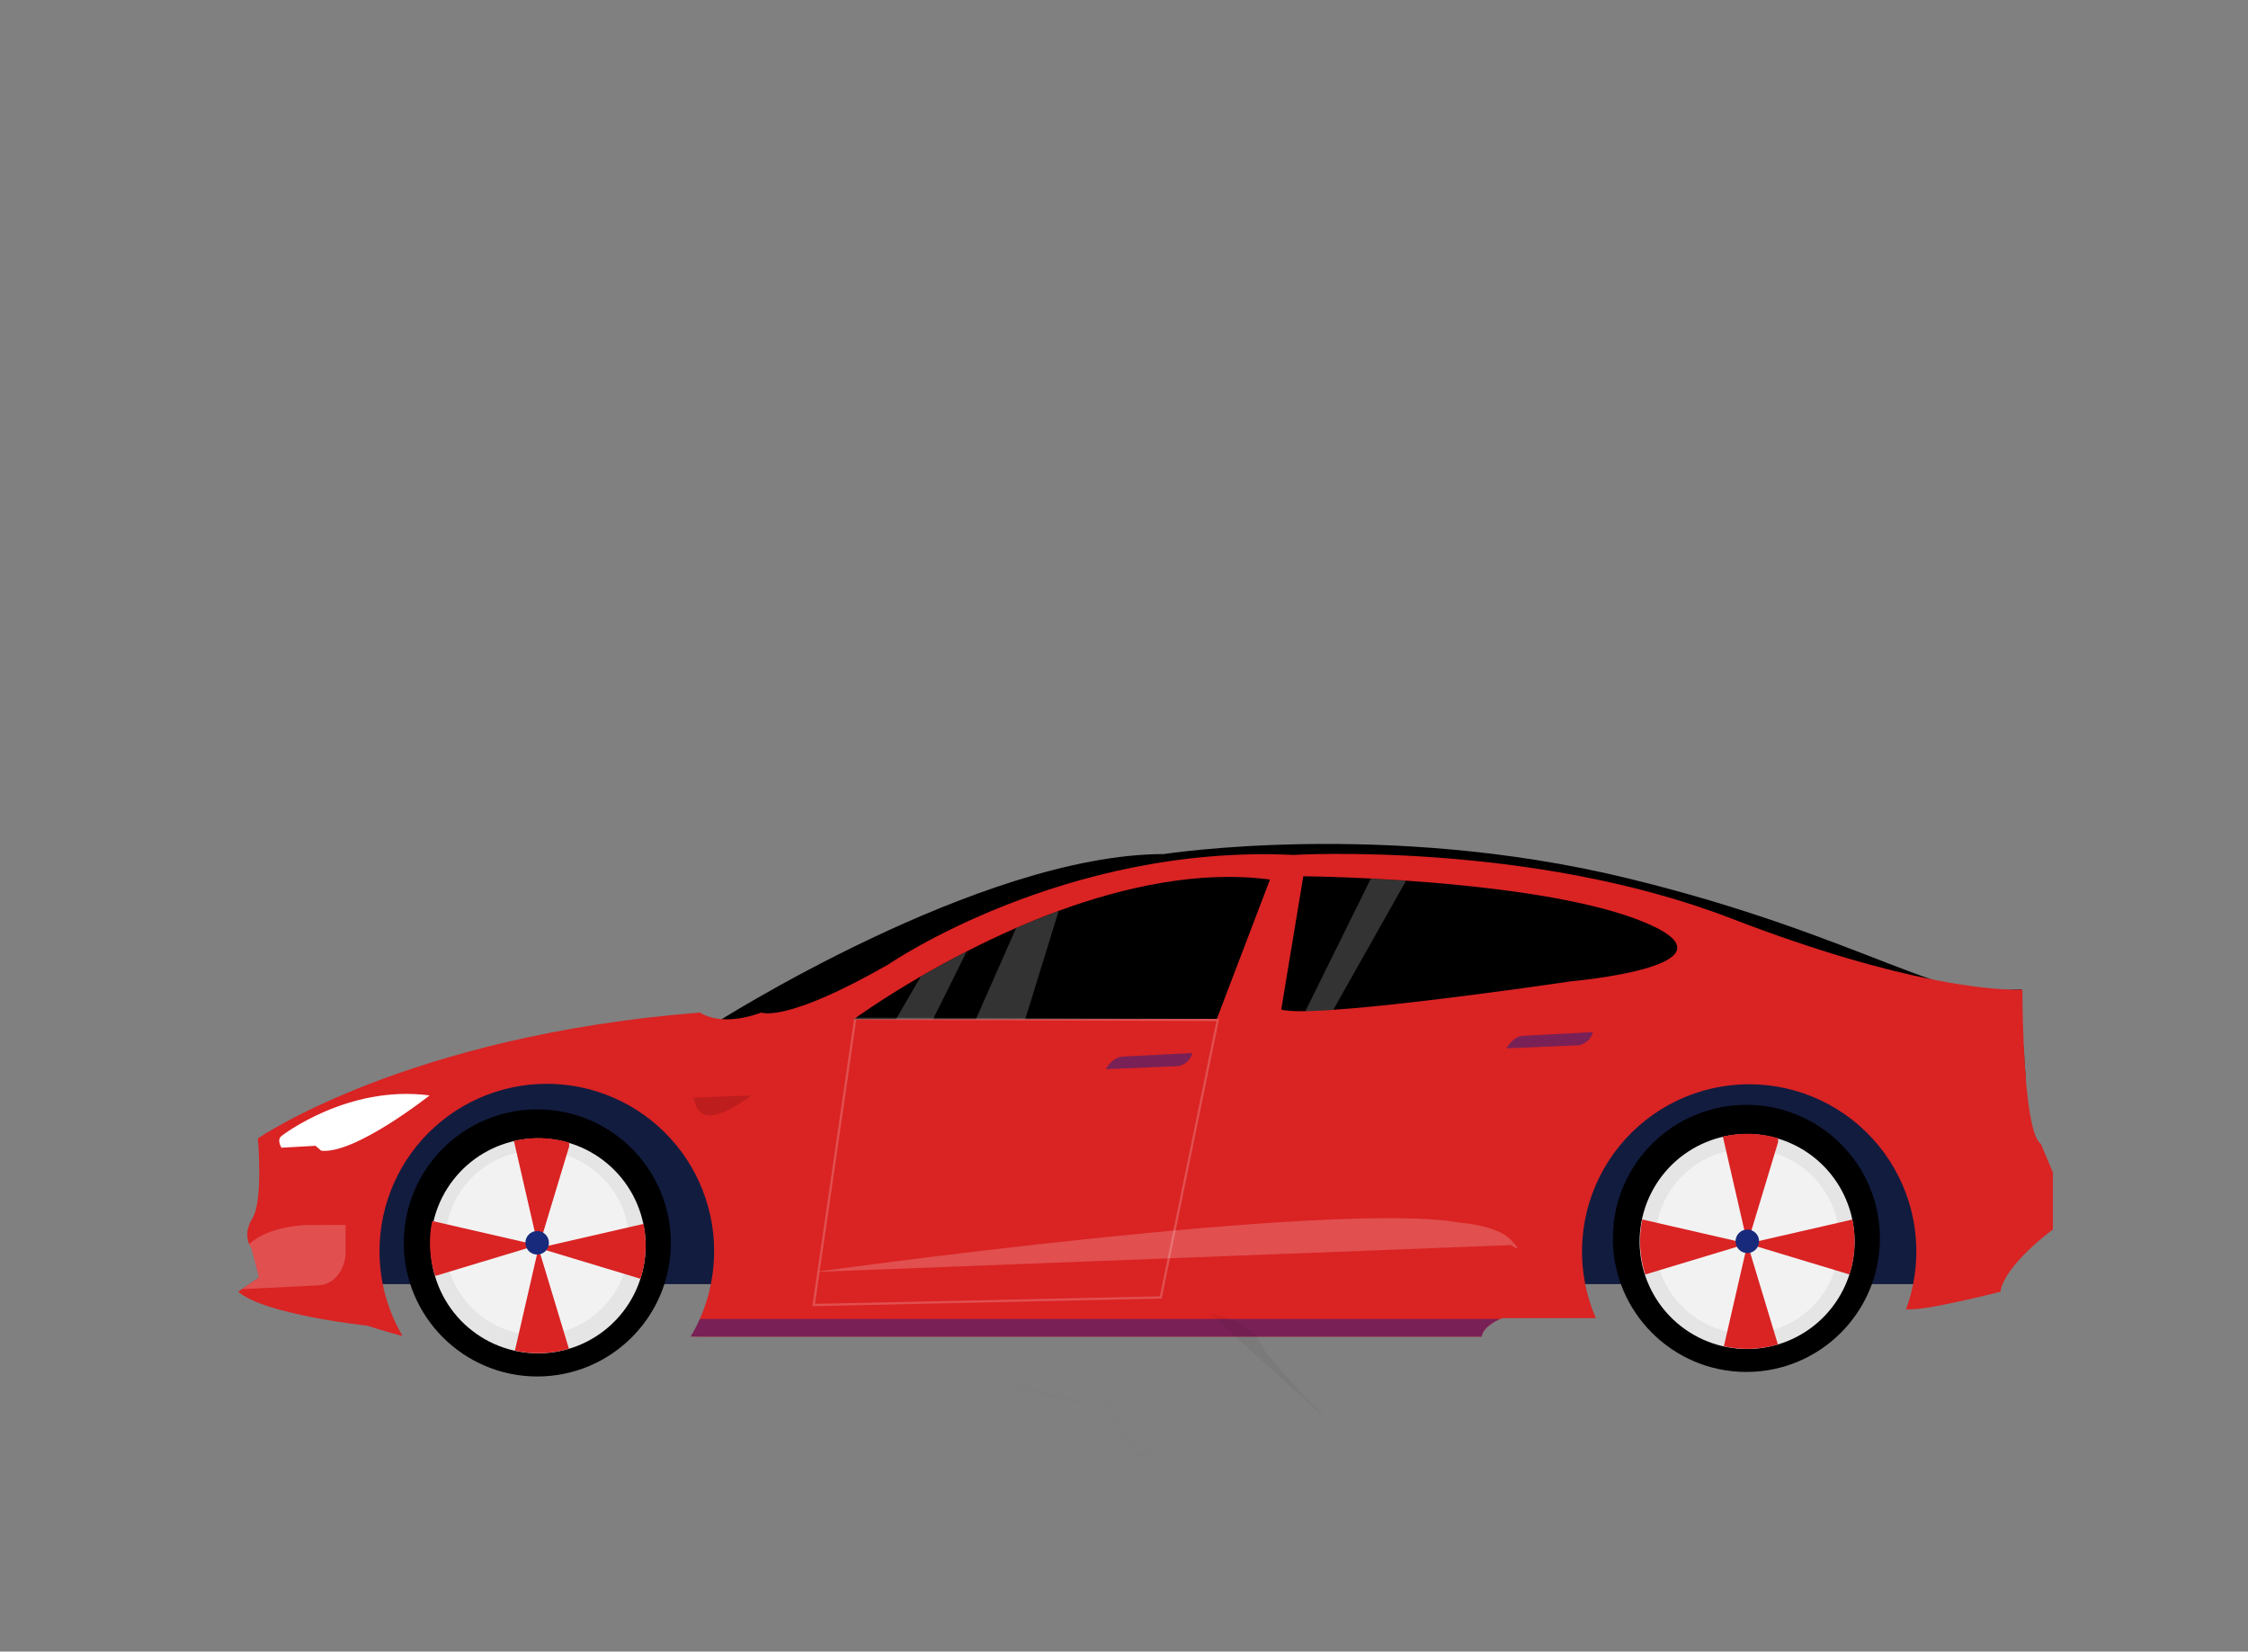 <svg width="991" height="728" viewBox="0 0 991 728" fill="none" xmlns="http://www.w3.org/2000/svg">
<rect x="0" y="0" width="991" height="728" fill="#808080" stroke="none"/>
<g id="my_first_animation">
<g id="my_car_extra">
<path id="Vector" d="M893.07 476.185L872.5 477.795V458.945C872.5 458.945 882.03 445.555 891.56 460.395L892.11 461.265L893.07 476.185Z" fill="#9C1010"/>
<g id="my_car">
<path id="Vector_2" d="M314.71 451.375C314.71 451.375 431.96 376.465 513.02 376.465C513.02 376.465 610.61 361.265 716.76 386.955C822.91 412.645 862.12 445.955 891.55 436.175L767.91 439.795L314.71 451.375Z" fill="black"/>
<path id="Vector_3" d="M867.36 566.025H152.28L171.94 487.255L293.54 454.925L867.36 470.005V566.025Z" fill="#121C3F"/>
<path id="Vector_4" d="M905 516.805V541.945C905 541.945 883.77 557.345 881.84 569.405C881.84 569.405 851.44 577.125 842.76 577.125C841.97 577.125 841.11 577.125 840.21 577.215C841.566 573.576 842.626 569.834 843.38 566.025C845.509 555.336 845.241 544.307 842.595 533.734C839.949 523.161 834.99 513.306 828.077 504.88C821.164 496.454 812.468 489.666 802.615 485.005C792.763 480.345 781.999 477.927 771.1 477.927C760.201 477.927 749.437 480.345 739.585 485.005C729.732 489.666 721.036 496.454 714.123 504.88C707.21 513.306 702.251 523.161 699.605 533.734C696.959 544.307 696.691 555.336 698.82 566.025C699.843 571.178 701.416 576.207 703.51 581.025H662.29C662.29 581.025 661.91 581.155 661.29 581.425C659.08 582.425 653.87 585.065 653.12 589.215H311.51L304.51 589.155C305.998 586.658 307.334 584.073 308.51 581.415C310.705 576.491 312.335 571.335 313.37 566.045C315.403 555.942 315.297 545.526 313.058 535.467C310.819 525.408 306.497 515.929 300.371 507.643C294.245 499.356 286.45 492.445 277.489 487.356C268.529 482.266 258.601 479.11 248.346 478.092C238.091 477.074 227.737 478.217 217.951 481.445C208.164 484.674 199.163 489.918 191.527 496.838C183.891 503.758 177.79 512.202 173.617 521.625C169.445 531.047 167.293 541.24 167.3 551.545C167.3 556.403 167.775 561.25 168.72 566.015C170.332 574.084 173.286 581.824 177.46 588.915C172.58 587.725 161.93 584.345 161.93 584.345C161.93 584.345 116.58 579.525 105 569.345L106.75 568.135L114.17 563.065L110.79 550.065C110.382 549.517 110.046 548.919 109.79 548.285C108.89 546.115 108.1 542.085 111.28 537.025C116.1 529.305 113.69 501.805 113.69 501.805C113.69 501.805 179.31 456.455 308.62 446.315C308.62 446.315 311.71 448.715 318.09 449.215C322.41 449.565 328.24 449.035 335.65 446.315C335.65 446.315 346.26 451.135 391.65 425.085C391.65 425.085 468.86 372.005 570.19 376.845C570.19 376.845 674.41 370.565 763.19 404.845C801.45 419.605 830.56 427.475 851.31 431.635C870.47 435.485 882.5 436.195 888.01 436.255H888.13C889.93 436.255 891 436.255 891.38 436.255H891.54C891.54 436.255 891.54 447.745 892.15 461.315V461.385C892.37 466.105 892.67 471.075 893.09 475.905V476.205C894.25 489.655 896.25 501.875 899.72 504.295L905 516.805Z" fill="#DA2323"/>
<path id="Vector_5" d="M124.12 500.705C124.12 500.705 153.19 478.025 189.38 482.855C189.38 482.855 156.45 508.915 141.61 507.225L139.08 505.055L124.08 505.895C124.08 505.895 121.84 502.395 124.12 500.705Z" fill="white"/>
<path id="Vector_6" opacity="0.2" d="M152.34 539.945V553.335C152.34 553.335 151.34 566.125 139.79 566.605L106.79 568.235L114.2 563.165L110.82 550.165C110.41 549.622 110.074 549.026 109.82 548.395C112.82 545.635 119.89 540.975 134.27 539.975L152.34 539.945Z" fill="white"/>
<path id="Vector_7" opacity="0.2" d="M305.9 483.825L331.23 482.825C331.23 482.825 320.98 490.905 313.74 491.635C306.5 492.365 305.9 483.825 305.9 483.825Z" fill="#4F0606"/>
<path id="Vector_8" opacity="0.2" d="M359.22 560.665C359.22 560.665 588.29 528.815 643.66 538.945C643.66 538.945 659.94 540.035 666.1 546.545C672.26 553.055 666.1 548.835 666.1 548.835L359.22 560.665Z" fill="white"/>
<path id="Vector_9" opacity="0.5" d="M487.45 471.275C487.45 471.275 490.35 465.845 495.05 465.725L525.57 464.155C525.57 464.155 525.09 468.375 519.66 469.945L487.45 471.275Z" fill="#18218A"/>
<path id="Vector_10" opacity="0.5" d="M664.05 462.105C664.05 462.105 666.95 456.675 671.65 456.555L702.17 454.945C702.17 454.945 701.69 459.165 696.26 460.735L664.05 462.105Z" fill="#18218A"/>
<path id="Vector_11" d="M559.84 387.705L536.42 449.125L451.98 449.215H430.24H411.33H394.98H376.46C376.46 449.215 387.74 440.935 405.91 430.385C411.91 426.885 418.72 423.145 426.11 419.385C432.91 415.905 440.23 412.385 447.92 409.045C453.92 406.405 460.24 403.865 466.7 401.495C495.99 390.785 528.91 383.595 559.84 387.705Z" fill="black"/>
<path id="Vector_12" d="M692.52 432.555C692.52 432.555 657.24 437.785 623.57 441.655C610.7 443.135 598.07 444.415 587.73 445.125L586.29 445.225C582.29 445.485 578.58 445.655 575.43 445.715C570.43 445.805 566.69 445.585 564.82 444.985L574.55 386.235C574.55 386.235 586.55 386.365 604.3 387.235L608.18 387.445C611.87 387.655 615.76 387.895 619.82 388.175C625.62 388.575 631.73 389.055 638.03 389.635C668.45 392.425 702.91 397.435 724.73 406.455C771.16 425.675 692.52 432.555 692.52 432.555Z" fill="black"/>
<path id="Vector_13" opacity="0.2" d="M426.12 419.445L411.33 449.255H394.98L405.91 430.445C411.94 426.945 418.73 423.215 426.12 419.445Z" fill="white"/>
<path id="Vector_14" opacity="0.2" d="M466.7 401.555L451.97 449.225H430.23L447.93 409.085C453.97 406.465 460.25 403.945 466.7 401.555Z" fill="white"/>
<path id="Vector_15" opacity="0.2" d="M619.84 388.225L587.75 445.135L586.31 445.235C582.31 445.495 578.6 445.665 575.45 445.725L604.32 387.295L608.2 387.505C611.84 387.705 615.76 387.945 619.84 388.225Z" fill="white"/>
<path id="Vector_16" opacity="0.2" d="M377.02 449.055L358.7 575.245L511.71 571.895L536.83 449.605L377.02 449.055Z" stroke="white" stroke-miterlimit="10"/>
<path id="Vector_17" opacity="0.5" d="M661.3 581.385C659.09 582.385 653.88 585.025 653.13 589.175H311.51L304.51 589.115C305.998 586.618 307.334 584.033 308.51 581.375L661.3 581.385Z" fill="#18218A"/>
<path id="Vector_18" opacity="0.1" d="M518.19 528.285H517.84C517.84 528.285 529.34 525.185 518.19 528.285Z" fill="black"/>
<path id="Vector_19" opacity="0.1" d="M613.26 586.195V587.895C613.128 587.336 613.128 586.754 613.26 586.195V586.195Z" fill="black"/>
<path id="Vector_20" opacity="0.05" d="M533.13 578.785C533.13 578.785 550.82 581.785 555.24 591.335C559.66 600.885 586.24 626.725 586.24 626.725" fill="black"/>
<g id="Group" opacity="0.05">
<path id="Vector_21" opacity="0.05" d="M476.38 616.225C473.59 617.465 445.72 608.795 445.72 608.795C445.378 606.1 445.408 603.371 445.81 600.685C444.21 604.545 445.1 610.965 445.1 610.965C445.1 610.965 472.97 619.635 475.76 618.395C476.68 617.985 477.57 615.605 478.35 612.595C477.73 614.525 477.07 615.945 476.38 616.225Z" fill="black"/>
<path id="Vector_22" opacity="0.05" d="M460.24 536.575C460.012 537.204 459.818 537.845 459.66 538.495C459.66 538.495 452.94 578.625 448.93 593.495C452.64 581.425 459.64 540.145 460.24 536.575Z" fill="black"/>
<path id="Vector_23" opacity="0.05" d="M501.46 639.765C501.46 639.765 480.71 609.765 481.64 595.765C481.64 595.765 481.42 597.505 481.03 599.965C481.97 614.605 500.84 641.945 500.84 641.945C515.27 641.945 521.72 631.725 524.51 620.995C521.43 630.875 514.92 639.765 501.46 639.765Z" fill="black"/>
</g>
</g>
</g>
<g id="wheel2">
<path id="Vector_24" d="M769.87 604.74C802.383 604.74 828.74 578.383 828.74 545.87C828.74 513.357 802.383 487 769.87 487C737.357 487 711 513.357 711 545.87C711 578.383 737.357 604.74 769.87 604.74Z" fill="black"/>
<path id="Vector_25" d="M817.57 547.16C817.591 559.308 812.946 570.999 804.594 579.82C796.241 588.641 784.82 593.916 772.689 594.557C760.559 595.198 748.645 591.155 739.41 583.263C730.175 575.372 724.324 564.234 723.065 552.152C721.807 540.07 725.237 527.966 732.647 518.34C740.058 508.714 750.882 502.303 762.885 500.43C774.887 498.557 787.15 501.365 797.141 508.275C807.132 515.185 814.087 525.669 816.57 537.56C817.229 540.718 817.564 543.934 817.57 547.16Z" fill="#E5E5E5"/>
<path id="Vector_26" opacity="0.5" d="M770.28 587.84C792.697 587.84 810.87 569.622 810.87 547.15C810.87 524.677 792.697 506.46 770.28 506.46C747.863 506.46 729.69 524.677 729.69 547.15C729.69 569.622 747.863 587.84 770.28 587.84Z" fill="white"/>
<path id="Vector_27" d="M783.85 501.73V503.45L770.34 548.18L759.5 500.99C767.543 499.115 775.936 499.37 783.85 501.73V501.73Z" fill="#DA2323"/>
<path id="Vector_28" d="M783.76 592.61C776.022 594.901 767.828 595.184 759.95 593.43L770.34 548.18L783.76 592.61Z" fill="#DA2323"/>
<path id="Vector_29" d="M817.57 547.16C817.577 552.095 816.814 557 815.31 561.7H815.08L770.34 548.18L816.6 537.56C817.247 540.719 817.572 543.935 817.57 547.16V547.16Z" fill="#DA2323"/>
<path id="Vector_30" d="M770.34 548.18L725.61 561.69H725.26C722.769 553.88 722.325 545.561 723.97 537.53L770.34 548.18Z" fill="#DA2323"/>
<path id="Vector_31" d="M770.28 552.34C773.146 552.34 775.47 550.016 775.47 547.15C775.47 544.283 773.146 541.96 770.28 541.96C767.414 541.96 765.09 544.283 765.09 547.15C765.09 550.016 767.414 552.34 770.28 552.34Z" fill="#182A7C"/>
</g>
<g id="wheel1">
<path id="Vector_32" d="M236.87 606.74C269.383 606.74 295.74 580.383 295.74 547.87C295.74 515.357 269.383 489 236.87 489C204.357 489 178 515.357 178 547.87C178 580.383 204.357 606.74 236.87 606.74Z" fill="black"/>
<path id="Vector_33" d="M284.61 549.07C284.631 561.218 279.986 572.91 271.634 581.73C263.281 590.551 251.86 595.827 239.729 596.467C227.599 597.108 215.685 593.065 206.45 585.174C197.215 577.282 191.364 566.145 190.105 554.062C188.847 541.98 192.277 529.876 199.687 520.25C207.098 510.625 217.922 504.213 229.925 502.34C241.927 500.467 254.19 503.275 264.181 510.185C274.172 517.095 281.127 527.579 283.61 539.47C284.269 542.628 284.604 545.844 284.61 549.07Z" fill="#E5E5E5"/>
<path id="Vector_34" opacity="0.5" d="M236.8 588.5C259.217 588.5 277.39 570.282 277.39 547.81C277.39 525.338 259.217 507.12 236.8 507.12C214.383 507.12 196.21 525.338 196.21 547.81C196.21 570.282 214.383 588.5 236.8 588.5Z" fill="white"/>
<path id="Vector_35" d="M250.9 503.64V505.36L237.39 550.09L226.55 502.9C234.593 501.025 242.986 501.28 250.9 503.64V503.64Z" fill="#DA2323"/>
<path id="Vector_36" d="M250.8 594.52C243.062 596.812 234.867 597.094 226.99 595.34L237.38 550.09L250.8 594.52Z" fill="#DA2323"/>
<path id="Vector_37" d="M284.61 549.07C284.617 554.005 283.854 558.91 282.35 563.61H282.16L237.43 550.1L283.69 539.48C284.319 542.638 284.628 545.85 284.61 549.07Z" fill="#DA2323"/>
<path id="Vector_38" d="M236.87 548.84L192.14 562.35H191.79C189.299 554.54 188.855 546.221 190.5 538.19L236.87 548.84Z" fill="#DA2323"/>
<path id="Vector_39" d="M236.8 553C239.666 553 241.99 550.676 241.99 547.81C241.99 544.944 239.666 542.62 236.8 542.62C233.934 542.62 231.61 544.944 231.61 547.81C231.61 550.676 233.934 553 236.8 553Z" fill="#182A7C"/>
</g>
</g>
</svg>
